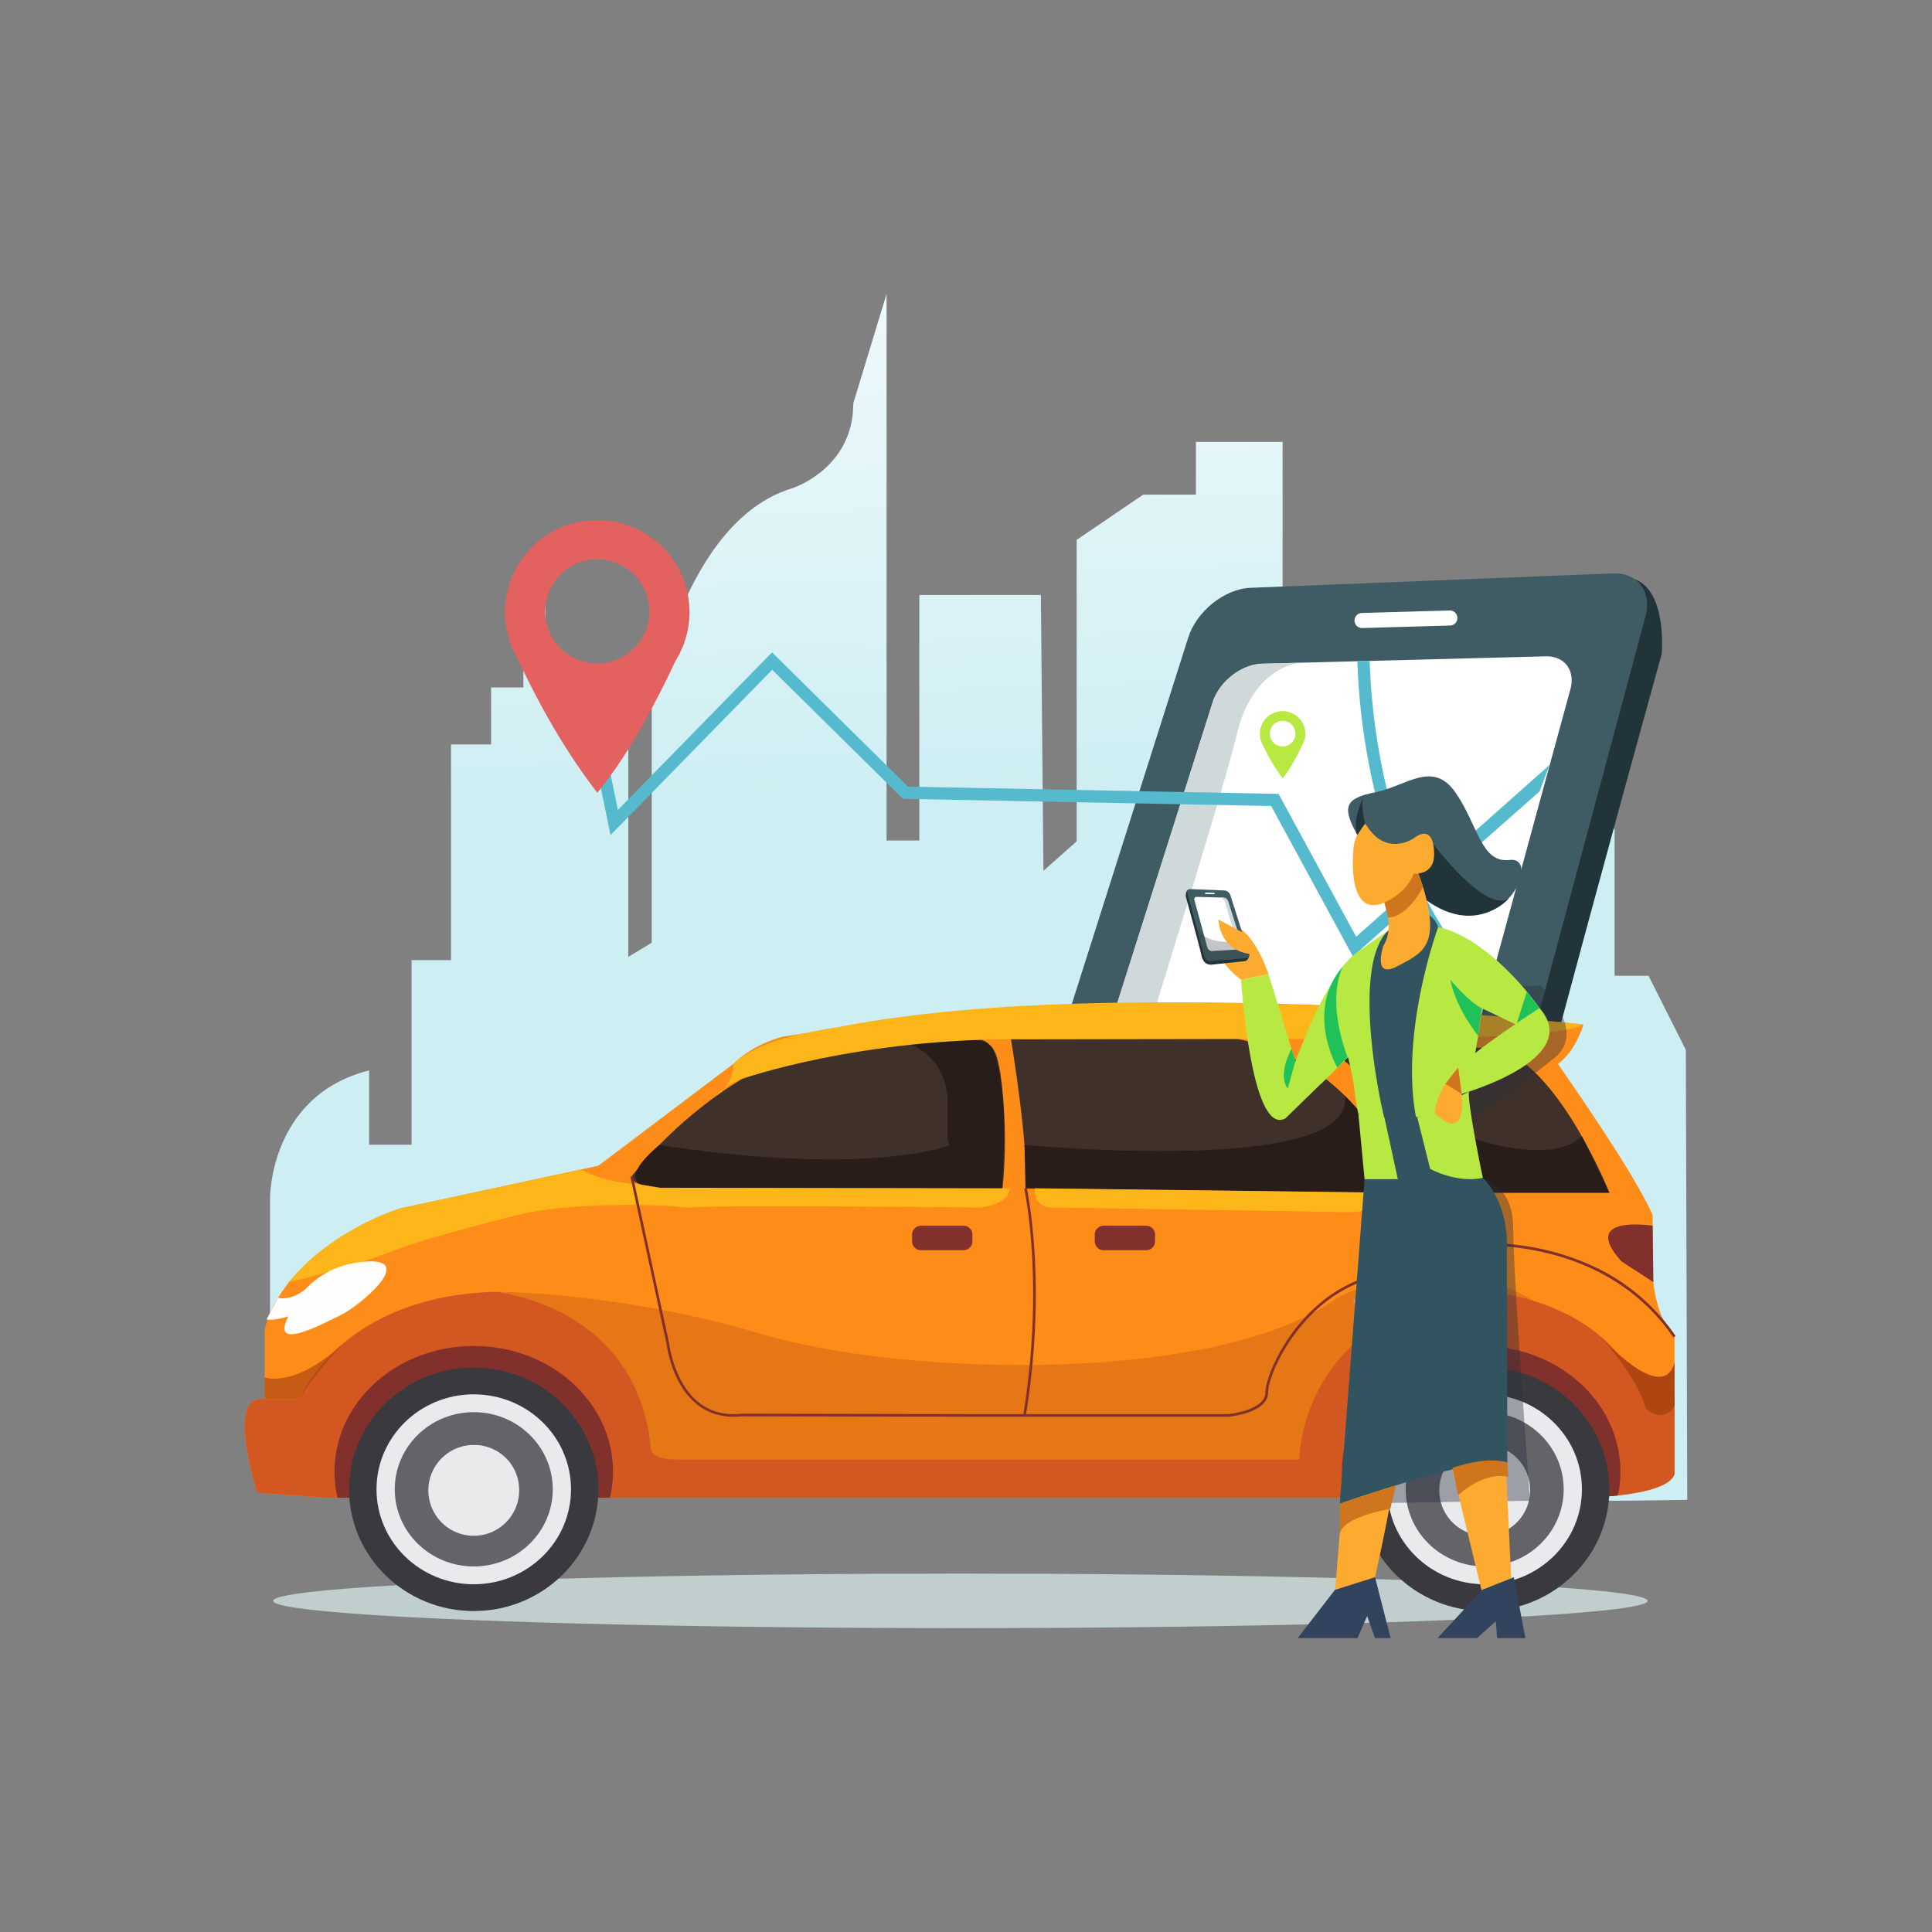 <svg id="SvgjsSvg1334" width="550" height="550" xmlns="http://www.w3.org/2000/svg" version="1.1" xmlns:xlink="http://www.w3.org/1999/xlink" xmlns:svgjs="http://svgjs.com/svgjs"><rect width="100%" height="100%" fill="#808080" stroke="none"/><defs id="SvgjsDefs1335"></defs><g id="SvgjsG1336"><svg xmlns="http://www.w3.org/2000/svg" xmlns:xlink="http://www.w3.org/1999/xlink" data-name="Layer 2" viewBox="0 0 701.085 600" width="550" height="550"><defs><clipPath id="d"><path fill="none" d="M519.899,382.704c-2.393,7.344-8.745,13.713-16.111,14.006l-109.671-6.445c-7.365.293-11.397-5.424-9.004-12.768l54.981-173.356c2.394-7.345,10.305-13.536,17.67-13.828l102.868-2.676c7.365-.293,11.396,5.423,9.004,12.768Z"></path></clipPath><clipPath id="e"><path fill="none" d="M531.539,417.35c-3.057,9.623-11.185,17.963-20.619,18.338L370.785,424.057c-9.433.375-14.603-7.122-11.547-16.744l71.93-226.445c3.056-9.623,13.182-17.727,22.616-18.102l131.477-5.227c9.434-.375,14.604,7.121,11.547,16.744Z"></path></clipPath><clipPath id="f"><path fill="none" d="M96.04,457.193V432.148s3.966-27.43,48.913-44.126l56.846-14.311s26.44-33.393,113.691-52.474c0,0,91.217-17.889,259.109,0,0,0-2.645,9.541-9.254,14.311,0,0,27.761,39.355,34.372,54.859v20.274s0,15.504,7.932,23.852v48.896s2.644,8.348-33.05,9.541H118.514l-25.118-1.789S81.498,454.808,96.04,457.193Z"></path></clipPath><clipPath id="g"><path fill="none" d="M438.126,293.264a1.815,1.815,0,0,0,1.515,1.317l10.314-.606a.836.836,0,0,0,.847-1.201l-5.171-16.304a1.982,1.982,0,0,0-1.661-1.3l-9.675-.252a.837.837,0,0,0-.847,1.201Z"></path></clipPath><clipPath id="h"><path fill="none" d="M437.031,296.522a2.335,2.335,0,0,0,1.939,1.725l13.18-1.094a1.094,1.094,0,0,0,1.086-1.575l-6.765-21.297a2.544,2.544,0,0,0-2.127-1.702l-12.366-.492a1.094,1.094,0,0,0-1.086,1.575Z"></path></clipPath><linearGradient id="a" x1="541.694" x2="531.315" y1="234.206" y2="-48.101" gradientUnits="userSpaceOnUse"><stop offset="0" stop-color="#cdeef3" class="stopColorcdeef3 svgShape"></stop><stop offset="1" stop-color="#ffffff" class="stopColorfff svgShape"></stop></linearGradient><linearGradient id="b" x1="314.519" x2="304.14" y1="242.559" y2="-39.749" xlink:href="#a"></linearGradient><linearGradient id="c" x1="136.392" x2="126.013" y1="249.108" y2="-33.199" xlink:href="#a"></linearGradient></defs><ellipse cx="348.503" cy="530.375" fill="#c0cece" rx="249.405" ry="9.899" class="colorc0cece svgShape"></ellipse><path fill="url(#a)" d="M611.755,330.435,598.221,303.546H585.919V250.172H538.987v59.832H528.719V200.223l-50.37,14.953V320.626l96.899,173.082c.394.758,37.026.008,37.026.008Z"></path><path fill="url(#b)" d="M433.984,128.959H414.84l-24.137,16.408V254.757l-12.058,10.707-.937-100.113H333.607v89.116H321.722V56.102L309.669,95.705l-.22,4.024c-2.306,20.856-22.164,26.97-22.164,26.97-39.603,12.053-50.784,79.206-50.784,79.206v85.653l-8.493,5.126V220.888H211.408V198.931l-13.461-1.291V165.352h-8.027v33.58H178.21V219.596h-14.552V376.737l64.35,15.39,11.255-9.338,43.566,30.835,1.253-35.883,20.9-46.478c6.619,2.855,12.714,4.481,16.741,3.386,8.418-2.289,27.77-10.892,41.665-17.294L344.014,406.774s28.544,5.232,36.642,5.748c8.098.517,49.225-21.593,49.225-21.593l35.552-78.68V109.815H433.984Z"></path><path fill="url(#c)" d="M149.346,364.862H133.944V337.885c-36.163,9.098-35.959,46.299-35.959,46.299v71.554l.024-.028-1.533,3.876s32.378-1.029,53.334-19.288c20.956-18.258,36.027-28.097,36.027-28.097V297.866H149.346Z"></path><path fill="#21343a" d="M358.319,411.917s.885,22.25,19.253,24.052c11.975,1.174,125.314,13.066,125.314,13.066s30.68,5.357,39.275-33.574c10.06-45.565,60.845-228.731,60.845-228.731s2.07-22.644-9.791-27.093Z" class="color21343a svgShape"></path><path fill="#3f5b63" d="M531.539,417.35c-3.057,9.623-11.185,17.963-20.619,18.338L370.785,424.057c-9.433.375-14.603-7.122-11.547-16.744l71.93-226.445c3.056-9.623,13.182-17.727,22.616-18.102l131.477-5.227c9.434-.375,14.604,7.121,11.547,16.744Z" class="color3f5b63 svgShape"></path><path fill="#ffffff" d="M519.899 382.704c-2.393 7.344-8.745 13.713-16.111 14.006l-109.671-6.445c-7.365.293-11.397-5.424-9.004-12.768l54.981-173.356c2.394-7.345 10.305-13.536 17.67-13.828l102.868-2.676c7.365-.293 11.396 5.423 9.004 12.768zM528.859 173.644a2.733 2.733 0 01-2.654 2.81l-31.866.907a2.734 2.734 0 01-2.81-2.655h0a2.733 2.733 0 012.655-2.81l31.866-.908a2.733 2.733 0 012.809 2.655z" class="colorfff svgShape"></path><g clip-path="url(#d)" fill="#000000" class="color000 svgShape"><path fill="#c3cfd1" d="M472.103,189.939s-17.266.732-23.287,26.021c-6.022,25.289-48.014,158.157-48.014,158.157s-5.894,16.193,22.667,17.872c0,0-23.162,17.415-26.959,16.882-3.796-.533-37.094-35.559-39.42-50.132-2.326-14.573,5.407-105.772,7.113-120.217,1.706-14.445,70.915-103.624,70.915-103.624l47.12-30.799Z" opacity=".8" class="colorc3cfd1 svgShape"></path></g><g clip-path="url(#e)" opacity=".3" fill="#000000" class="color000 svgShape"><path fill="#353d3f" d="M375.98,354.608s134.518,31.817,183.84-42.585c0,0-3.133,147.091-7.125,155.194-3.992,8.103-86.461,38.217-121.066,31.404-34.606-6.812-158.444-37.622-164.368-47.427Z" class="color353d3f svgShape"></path></g><polygon fill="#55bace" points="490.93 296.508 461.286 241.954 327.637 239.336 280.213 192.508 221.548 252.493 214.553 218.445 218.918 217.548 224.226 243.381 280.157 186.191 329.503 234.915 463.965 237.55 492.128 289.379 562.335 227.007 558.656 236.665 490.93 296.508" class="color55bace svgShape"></polygon><path fill="#e3615f" d="M250.082,168.855a33.457,33.457,0,1,0-65.448,12.171h-.001l.003.006a33.202,33.202,0,0,0,3.296,7.581c4.829,10.54,14.794,30.366,28.804,48.512,11.932-14.273,22.894-36.062,28.394-47.844a33.416,33.416,0,0,0,3.688-8.203l.022-.052-.006-.002A33.361,33.361,0,0,0,250.082,168.855Zm-33.346,21.363a18.892,18.892,0,1,1,18.892-18.892A18.892,18.892,0,0,1,216.736,190.218Z" class="colore3615f svgShape"></path><path fill="#55bace" d="M538.48,310.86c-10.383-9.175-19.259-21.297-26.38-36.031a188.005,188.005,0,0,1-13.602-39.824,238.218,238.218,0,0,1-5.932-45.639l4.457-.035a233.575,233.575,0,0,0,5.842,44.776c5.151,22.496,16.023,53.493,38.566,73.413Z" class="color55bace svgShape"></path><path fill="#fe8c18" d="M217.162,372.458l49.001-36.98s6.303-6.77,17.981-9.87l37.189-5.519S230.109,385.574,217.162,372.458Z" class="colorfe8c18 svgShape"></path><path fill="#fe8c18" d="M607.648,483.43v-48.896c-7.932-8.348-7.932-23.852-7.932-23.852V390.408c-6.611-15.504-34.372-54.859-34.372-54.859,6.609-4.77,9.254-14.311,9.254-14.311-167.892-17.889-259.109,0-259.109,0q-4.793,1.048-9.281,2.147l-89.047,49.074-72.208,15.565c-44.947,16.696-48.913,44.126-48.913,44.126v25.044c-14.542-2.385-2.644,33.989-2.644,33.989l25.118,1.789H574.598C610.292,491.778,607.648,483.43,607.648,483.43Z" class="colorfe8c18 svgShape"></path><path fill="#af4612" d="M179.325,418.235s44.716-.275,97.336,15.393c52.62,15.668,166.25,17.903,208.614-13.223,0,0,37.015-20.005,71.26,1.133l-85.051,57.52H230.792Z" opacity=".3" class="coloraf4612 svgShape"></path><path fill="#3f3029" d="M361.107 331.374c-3.588-7.095-10.135-4.77-10.135-4.77H321.889c-23.89 0-39.735 7.46-40.721 7.935l-.006.004-.044.021c-23.175 11.028-39.692 27.418-48.318 37.394l.002-.001-.002.001c-1.412 1.634-2.612 3.095-3.596 4.333-.112 2.182 3.192 4.37 16.89 4.37H363.751C365.954 362.365 363.805 336.71 361.107 331.374zM366.836 326.405s6.61 39.538 5.288 54.255l131.318 1.598s2.644-.795 2.203-7.951c0 0-12.123-38.83-56.845-47.902z" class="color3f3029 svgShape"></path><g clip-path="url(#f)" fill="#000000" class="color000 svgShape"><path fill="#d35720" d="M96.04,457.193h12.558s14.542-37.169,70.727-38.958c0,0,51.557,4.175,56.845,56.648,0,0-.661,4.173,9.254,4.173H471.483s0-54.859,68.744-60.822c0,0,46.93,2.981,56.845,42.337,0,0,6.61,4.77,10.576-1.193,0,0,19.169,43.53,15.864,48.3-3.305,4.771-77.336,31.007-86.59,31.007-9.254,0-113.691-6.559-116.335-10.137-2.644-3.577-223.415,21.467-249.854,26.237-26.44,4.77-76.014,0-88.573-8.945-12.559-8.944-15.864-8.944-15.864-8.944V455.802S82.159,435.925,96.04,457.193Z" class="colord35720 svgShape"></path></g><g clip-path="url(#f)" fill="#000000" class="color000 svgShape"><path fill="#81302c" d="M222.45,483.466c0,25.177-22.625,45.587-50.533,45.587-27.909,0-50.53-20.41-50.53-45.587,0-25.176,22.622-45.586,50.53-45.586C199.825,437.88,222.45,458.29,222.45,483.466Z" class="color81302c svgShape"></path></g><g clip-path="url(#f)" fill="#000000" class="color000 svgShape"><path fill="#81302c" d="M588.025,483.466c0,25.177-22.625,45.587-50.532,45.587-27.909,0-50.531-20.41-50.531-45.587,0-25.176,22.622-45.586,50.531-45.586C565.401,437.88,588.025,458.29,588.025,483.466Z" class="color81302c svgShape"></path></g><path fill="#3a3a3e" d="M217.162,489.893c0,24.4-20.257,44.181-45.245,44.181-24.988,0-45.243-19.78-45.243-44.181,0-24.398,20.255-44.179,45.243-44.179C196.905,445.714,217.162,465.495,217.162,489.893Z" class="color3a3a3e svgShape"></path><path fill="#e9eaec" d="M207.208,489.893c0,19.032-15.8,34.462-35.291,34.462-19.489,0-35.29-15.429-35.29-34.462,0-19.031,15.801-34.46,35.29-34.46C191.408,455.433,207.208,470.861,207.208,489.893Z" class="colore9eaec svgShape"></path><path fill="#636368" d="M200.586,489.893c0,15.461-12.836,27.994-28.669,27.994-15.832,0-28.667-12.533-28.667-27.994,0-15.46,12.835-27.994,28.667-27.994C187.75,461.899,200.586,474.433,200.586,489.893Z" class="color636368 svgShape"></path><path fill="#e9eaec" d="M188.391,489.893a16.478,16.478,0,1,1-16.474-16.087A16.285,16.285,0,0,1,188.391,489.893Z" class="colore9eaec svgShape"></path><path fill="#3a3a3e" d="M584.008,489.893c0,24.4-20.256,44.181-45.244,44.181s-45.243-19.78-45.243-44.181c0-24.398,20.255-44.179,45.243-44.179S584.008,465.495,584.008,489.893Z" class="color3a3a3e svgShape"></path><path fill="#e9eaec" d="M574.055,489.893c0,19.032-15.8,34.462-35.291,34.462-19.489,0-35.29-15.429-35.29-34.462,0-19.031,15.801-34.46,35.29-34.46C558.255,455.433,574.055,470.861,574.055,489.893Z" class="colore9eaec svgShape"></path><path fill="#636368" d="M567.433,489.893c0,15.461-12.836,27.994-28.669,27.994-15.832,0-28.668-12.533-28.668-27.994,0-15.46,12.835-27.994,28.668-27.994C554.596,461.899,567.433,474.433,567.433,489.893Z" class="color636368 svgShape"></path><path fill="#e9eaec" d="M555.238,489.893a16.479,16.479,0,1,1-16.474-16.087A16.285,16.285,0,0,1,555.238,489.893Z" class="colore9eaec svgShape"></path><path fill="#281d18" d="M324.971,326.604s16.854,2.534,18.838,20.423v15.205s4.956,18.429-9.419,18.429h29.018s3.408-31.831-2.644-49.286c0,0-.35-4.969-10.135-4.77Z" class="color281d18 svgShape"></path><path fill="#281d18" d="M239.284 364.918s101.782 17.529 124.467-11.334v27.077H246.094S216.416 384.254 239.284 364.918zM371.773 364.918s120.954 11.619 116.166-17.919c0 0 27.392 26.809 15.502 35.26l-131.318-1.598z" class="color281d18 svgShape"></path><path fill="#fcb61a" d="M269.248 340.978s42.73-15.121 103.207-14.374l125.912-.199s67.199.346 76.231-5.168c0 0-179.233-19.678-277.815 2.494zM104.909 414.697s20.863-4.664 38.341-11.568c17.477-6.904 89.214-23.838 89.214-23.838s-13.511-.504-21.564-5.484l-65.946 14.215S121.138 395.005 104.909 414.697zM239.523 380.461s-.919 8.011 11.64 7.118c12.559-.895 104.437.07 104.437.07s10.225-.753 10.886-6.971zM375.519 380.66s-.749 6.958 6.3 6.988c7.05.029 1.763 0 1.763 0l102.674 1.619s17.623.993 20.203-6.984z" class="colorfcb61a svgShape"></path><path fill="#fffefd" d="M104.909,426.636s5.719-17.072,26.473-19.27c20.753-2.197-.399,15.691-7.67,19.27C116.441,430.214,97.453,440.397,104.909,426.636Z" class="colorfffefd svgShape"></path><path fill="#fffefd" d="M100.916,420.404s5.81,1.832,12.65-5.708l-6.674,11.741s-7.196,2.583-10.161,1.788Z" class="colorfffefd svgShape"></path><path fill="#af4612" d="M96.04,449.295s10.887,4.092,28.423-12.265c0,0-10.898,11.655-15.865,20.163H96.04Z" opacity=".7" class="coloraf4612 svgShape"></path><path fill="#af4612" d="M580.65,434.264s22.461,25.34,26.998,9.751l.044,15.465s-3.26,7.002-10.62,1.092C597.073,460.572,595.603,451.084,580.65,434.264Z" class="coloraf4612 svgShape"></path><path fill="#fcb61a" d="M204.88,385.995s28.478-7.78,37.471,0l-2.828-5.534-7.06-1.17S200.403,379.663,204.88,385.995Z" class="colorfcb61a svgShape"></path><path fill="#fcb61a" d="M251.163,387.579s-40.451-3.517-66.365,3.503c0,0,16.047-13.243,22.41-11.791C213.571,380.744,241.812,378.005,251.163,387.579Z" class="colorfcb61a svgShape"></path><path fill="#3f3029" d="M477.688,327.082s31.369,18.845,38.609,47.112c0,0,.966,7.648,10.135,8.064h57.577s-17.498-44.152-39.377-51.874C544.631,330.384,499.286,325.942,477.688,327.082Z" class="color3f3029 svgShape"></path><path fill="#281d18" d="M503.474,349.916s53.029,27.977,70.582,11.945l9.953,20.398H526.432s-7.631,1.355-11.125-11.424.99,3.36.99,3.36Z" class="color281d18 svgShape"></path><path fill="#fcb61a" d="M260.132,346.999s6.199-4.495,6.029-11.52c0,0,7.552-8.88,36.836-13.068l-18.732,13.066S262.638,341.734,260.132,346.999Z" class="colorfcb61a svgShape"></path><path fill="#81302c" d="M334.204 394.252h15.444a3.218 3.218 0 013.218 3.218v2.442a3.217 3.217 0 01-3.217 3.217H334.203a3.217 3.217 0 01-3.217-3.217v-2.442A3.218 3.218 0 01334.204 394.252zM400.485 394.252h15.444a3.218 3.218 0 013.218 3.218v2.442a3.217 3.217 0 01-3.217 3.217H400.485a3.217 3.217 0 01-3.217-3.217v-2.442A3.218 3.218 0 01400.485 394.252z" class="color81302c svgShape"></path><path fill="#81302c" d="M445.551,463.589H359.944l-90.671-.164c-12.527,1.343-19.319-5.915-22.81-12.242a42.713,42.713,0,0,1-4.588-14.074l-13.142-60.717.943-.204,13.152,60.764.003.025a41.636,41.636,0,0,0,4.49,13.763c4.877,8.82,12.235,12.764,21.875,11.722l.053-.003,90.696.164h85.564c.592-.056,13.697-1.383,13.697-7.931,0-3.562,3.342-13.205,10.516-22.587,6.115-7.998,16.749-18.088,32.681-20.743l.044-.007.045.001c.087-.002,8.524.095,11.933-5.98,3.525-6.284.709-16.688-8.372-30.923l.814-.519c9.289,14.563,12.115,25.303,8.397,31.92-3.599,6.405-11.964,6.474-12.745,6.468-15.597,2.613-26.026,12.517-32.03,20.37-7.038,9.205-10.317,18.569-10.317,22,0,7.546-14.002,8.843-14.598,8.895Z" class="color81302c svgShape"></path><path fill="#81302c" d="M372.25 463.184l-.953-.156c7.86-48.083.432-81.925.356-82.262l.941-.213C372.67 380.892 380.142 414.903 372.25 463.184zM607.25 434.807c-15.878-23.172-39.814-30.546-57.098-32.652a113.748 113.748 0 00-34.075.993l-.206-.943a114.853 114.853 0 0134.398-1.007 90.716 90.716 0 0130.223 8.884 73.289 73.289 0 0127.555 24.181zM599.716 394.252s-26.771-4.228-11.327 12.928l11.587 7.516z" class="color81302c svgShape"></path><path fill="#28313d" d="M559.084,307.095s17.053,16.371,5.184,26.076-30.279,22.778-30.279,22.778l2.46,20.628s12.657,1.504,12.657,18.615,6.123,98.856,6.123,98.856L492.546,495l22.604-179.049,27.291-8.855A134.52,134.52,0,0,0,559.084,307.095Z" opacity=".4" class="color28313d svgShape"></path><polygon fill="#fdaa30" points="518.97 449.379 537.841 527.504 548.649 527.504 545.285 457.523 518.97 449.379" class="colorfdaa30 svgShape"></polygon><path fill="#e0869b" d="M518.97,435.346s22.456,28.225,28.002,44.905l-1.686-49.743Z" class="colore0869b svgShape"></path><path fill="#fdaa30" d="M490.919,446.444l-6.489,81.06,14.544-5.699c12.003-53.641,7.293-53.383,16.451-97.898Z" class="colorfdaa30 svgShape"></path><path fill="#e0869b" d="M490.919,420.972s18.037,44.462,16.346,64.41c0,0,5.605-51.758,11.705-61.884Z" class="colore0869b svgShape"></path><path fill="#315460" d="M495.176,377.359,486.171,495.137s53.16-18.599,60.8-14.887l-8.881-103.359-19.12-30.484-8.083-7.176-8.516-2.31Z" class="color315460 svgShape"></path><path fill="#b8e842" d="M488.677,298.483a115.591,115.591,0,0,0-15.382,28.042l-3.224,8.029,9.303,8.194,12.593-12.383Z" class="colorb8e842 svgShape"></path><path fill="#b8e842" d="M503.849,287.074l-10.177,7.147s-7.839,4.654-9.273,12.534c-1.434,7.881,3.913,19.331,6.819,35.995,0,0,.75,6.766,1.706,10.931,0,0,33.028,8.306,40.551-13.042,0,0,10.388-43.687,0-49.89-10.389-6.203-14.505-4.808-14.505-4.808Z" class="colorb8e842 svgShape"></path><path fill="#315460" d="M521.86,285.94s-14.565,39.705-7.566,71.093a14.844,14.844,0,0,0-5.895-1.506c-2.874.004-5.227,1.558-5.483,1.543-.518-.031-13.692-56.435.933-69.997C518.473,273.511,521.86,285.94,521.86,285.94Z" class="color315460 svgShape"></path><path fill="#3f5b63" d="M512.87,253.748s-2.321,4.45-2.321,6.878c0,0-12.374,2.021-18.008-8.164-5.634-10.185-4.56-13.308,6.544-15.507,11.106-2.2,20.777-11.772,29.016,0,8.238,11.77,9.313,25.884,19.7,24.558,10.388-1.325.716,23.201-15.759,18.818,0,0-9.989.409-21.276-10.463h0Z" class="color3f5b63 svgShape"></path><path fill="#21343a" d="M520.051,255.704s18.965,25.152,27.332,19.859c0,0-14.626,16.968-36.496-5.239Z" class="color21343a svgShape"></path><path fill="#fdaa30" d="M513.289,262.554c11.588,29.976,3.348,32.358-6.052,37.459-9.399,5.1-5.277-7.297-5.277-7.297,4.434-6.779,0-16.78,0-16.78Z" class="colorfdaa30 svgShape"></path><path fill="#fdaa30" d="M491.102,258.505s-2.682,25.79,12.466,17.912c0,0,6.318-3.938,9.459-10.013,0,0,7.202.945,7.369-6.62,0,0,.606-12.225-7.526-6.036,0,0,6.539-16.208-12.766-9.172C500.103,244.576,491.042,249.613,491.102,258.505Z" class="colorfdaa30 svgShape"></path><path fill="#3f5b63" d="M520.407,242.805s-5.202-3.036-7.537-2.557c-2.334.48-2.679-.121-3.396.299-.718.419-15.404,4.991-15.404,4.991,7.165,16.158,18.8,8.209,18.8,8.209Z" class="color3f5b63 svgShape"></path><path fill="#21343a" d="M495.377,248.144s-2.277-7.943,0-10.308c0,0-5.083,8.334-2.837,14.626Z" class="color21343a svgShape"></path><path fill="#ce751d" d="M502.371,276.986s8.119-3.29,10.655-10.582l1.788.259,1.557,4.671s-5.52,11.018-12.657,11.04Z" class="colorce751d svgShape"></path><path fill="#21c15a" d="M487.433,300.013s-6.618,10.507,1.529,33.067l-3.661,3.841S473.272,316.197,487.433,300.013Z" class="color21c15a svgShape"></path><path fill="#b8e842" d="M484.225,337.979,466.489,355.27c-12.538,6.964-16.12-50.295-16.12-50.295l9.941-2.059,9.761,31.639Z" class="colorb8e842 svgShape"></path><path fill="#21c15a" d="M470.07,334.554l-2.774,9.905s-3.973-4.096,1.371-14.452Z" class="color21c15a svgShape"></path><path fill="#b8e842" d="M533.474,290.748s-7.877,15.312,4.171,24.543l21.039,10.049V315.291S548.208,299.844,533.474,290.748Z" class="colorb8e842 svgShape"></path><polygon fill="#21c15a" points="550.241 321.307 558.684 315.291 554.07 309.292 550.241 321.307" class="color21c15a svgShape"></polygon><path fill="#21c15a" d="M526.291,304.975s6.683,8.084,11.354,10.316l-1.253,10.049S528.384,315.623,526.291,304.975Z" class="color21c15a svgShape"></path><path fill="#b8e842" d="M514.294,354.888l4.676,18.735s9.574,5.311,19.12,3.268c0,0-5.523-26.325-5.069-31.288Z" class="colorb8e842 svgShape"></path><path fill="#b8e842" d="M558.684,315.291s-20.645,13.049-29.549,21.63l1.282,9.486S575.031,333.924,558.684,315.291Z" class="colorb8e842 svgShape"></path><path fill="#fdaa30" d="M530.417,346.407c1.552,19.114-9.763,6.958-9.763,6.958.396-8.407,8.481-16.444,8.481-16.444Z" class="colorfdaa30 svgShape"></path><polygon fill="#b8e842" points="502.371 354.888 507.238 377.361 495.176 377.359 492.923 353.68 502.371 354.888" class="colorb8e842 svgShape"></polygon><polygon fill="#32435e" points="484.43 526.377 470.897 543.898 492.604 543.898 496.11 535.9 498.974 543.898 504.626 543.898 498.974 521.805 484.43 526.377" class="color32435e svgShape"></polygon><polygon fill="#32435e" points="549.345 521.805 553.534 543.898 543.266 543.898 542.795 537.804 535.979 543.898 521.67 543.898 537.841 526.377 549.345 521.805" class="color32435e svgShape"></polygon><path fill="#315460" d="M538.09,376.891s8.7,7.881,8.71,23.683c.012,15.801.171,79.676.171,79.676L520.654,420.972Z" class="color315460 svgShape"></path><path fill="#ce751d" d="M504.506 496.997s-17.818 2.835-18.335 9.371V495.137l20.365-6.67zM527.061 482.114l2.074 9.941s9.182-8.838 18.248-6.673l-.412-5.132S541.075 477.453 527.061 482.114z" class="colorce751d svgShape"></path><polygon fill="#ce751d" points="529.135 336.921 524.544 342.748 530.416 346.407 529.135 336.921" class="colorce751d svgShape"></polygon><path fill="#fdaa30" d="M460.31,302.916s-6.96-21.343-16.748-17.11c0,0-6.941,8.886,6.808,19.169Z" class="colorfdaa30 svgShape"></path><path fill="#21343a" d="M453.322,296.011s-.083,2.093-1.811,2.262c-1.126.11-11.786,1.229-11.786,1.229s-2.885.504-3.694-3.158c-.946-4.285-5.722-21.512-5.722-21.512s-.195-2.13.92-2.548Z" class="color21343a svgShape"></path><path fill="#3f5b63" d="M437.031,296.522a2.335,2.335,0,0,0,1.939,1.725l13.18-1.094a1.094,1.094,0,0,0,1.086-1.575l-6.765-21.297a2.544,2.544,0,0,0-2.127-1.702l-12.366-.492a1.094,1.094,0,0,0-1.086,1.575Z" class="color3f5b63 svgShape"></path><path fill="#ffffff" d="M438.126 293.264a1.815 1.815 0 001.515 1.317l10.314-.606a.836.836 0 00.847-1.201l-5.171-16.304a1.982 1.982 0 00-1.661-1.3l-9.675-.252a.837.837 0 00-.847 1.201zM437.283 273.602a.257.257 0 00.25.264l2.997.085a.257.257 0 00.264-.25h0a.256.256 0 00-.25-.264l-2.997-.085a.257.257 0 00-.264.25z" class="colorfff svgShape"></path><g clip-path="url(#g)" fill="#000000" class="color000 svgShape"><path fill="#c3cfd1" d="M442.621,275.135s1.624.069,2.19,2.447c.566,2.379,4.515,14.874,4.515,14.874s.554,1.523-2.132,1.681a12.832,12.832,0,0,0,2.535,1.588c.357-.05,3.488-3.344,3.707-4.715.219-1.371-.508-9.948-.669-11.306-.16-1.359-6.669-9.746-6.669-9.746l-4.431-2.897Z" opacity=".8" class="colorc3cfd1 svgShape"></path></g><g clip-path="url(#h)" opacity=".3" fill="#000000" class="color000 svgShape"><path fill="#353d3f" d="M451.661,290.621s-12.651,2.992-17.29-4.005c0,0,.294,13.833.67,14.596.376.762,8.132,3.594,11.386,2.953,3.255-.64,14.901-3.538,15.458-4.461Z" class="color353d3f svgShape"></path></g><path fill="#fdaa30" d="M452.595,288.721l-10.469-5.585s.178,10.77,11.11,12.443l5.229,2.669Z" class="colorfdaa30 svgShape"></path><path fill="#b8e842" d="M473.646,215.066a8.24,8.24,0,1,0-16.12,2.998h-0l.001.002a8.193,8.193,0,0,0,.812,1.867,63.892,63.892,0,0,0,7.095,11.949c2.939-3.515,5.639-8.882,6.993-11.784a8.222,8.222,0,0,0,.908-2.02l.005-.013-.001-0A8.216,8.216,0,0,0,473.646,215.066Zm-8.213,5.262a4.653,4.653,0,1,1,4.653-4.653A4.653,4.653,0,0,1,465.433,220.328Z" class="colorb8e842 svgShape"></path></svg></g></svg>